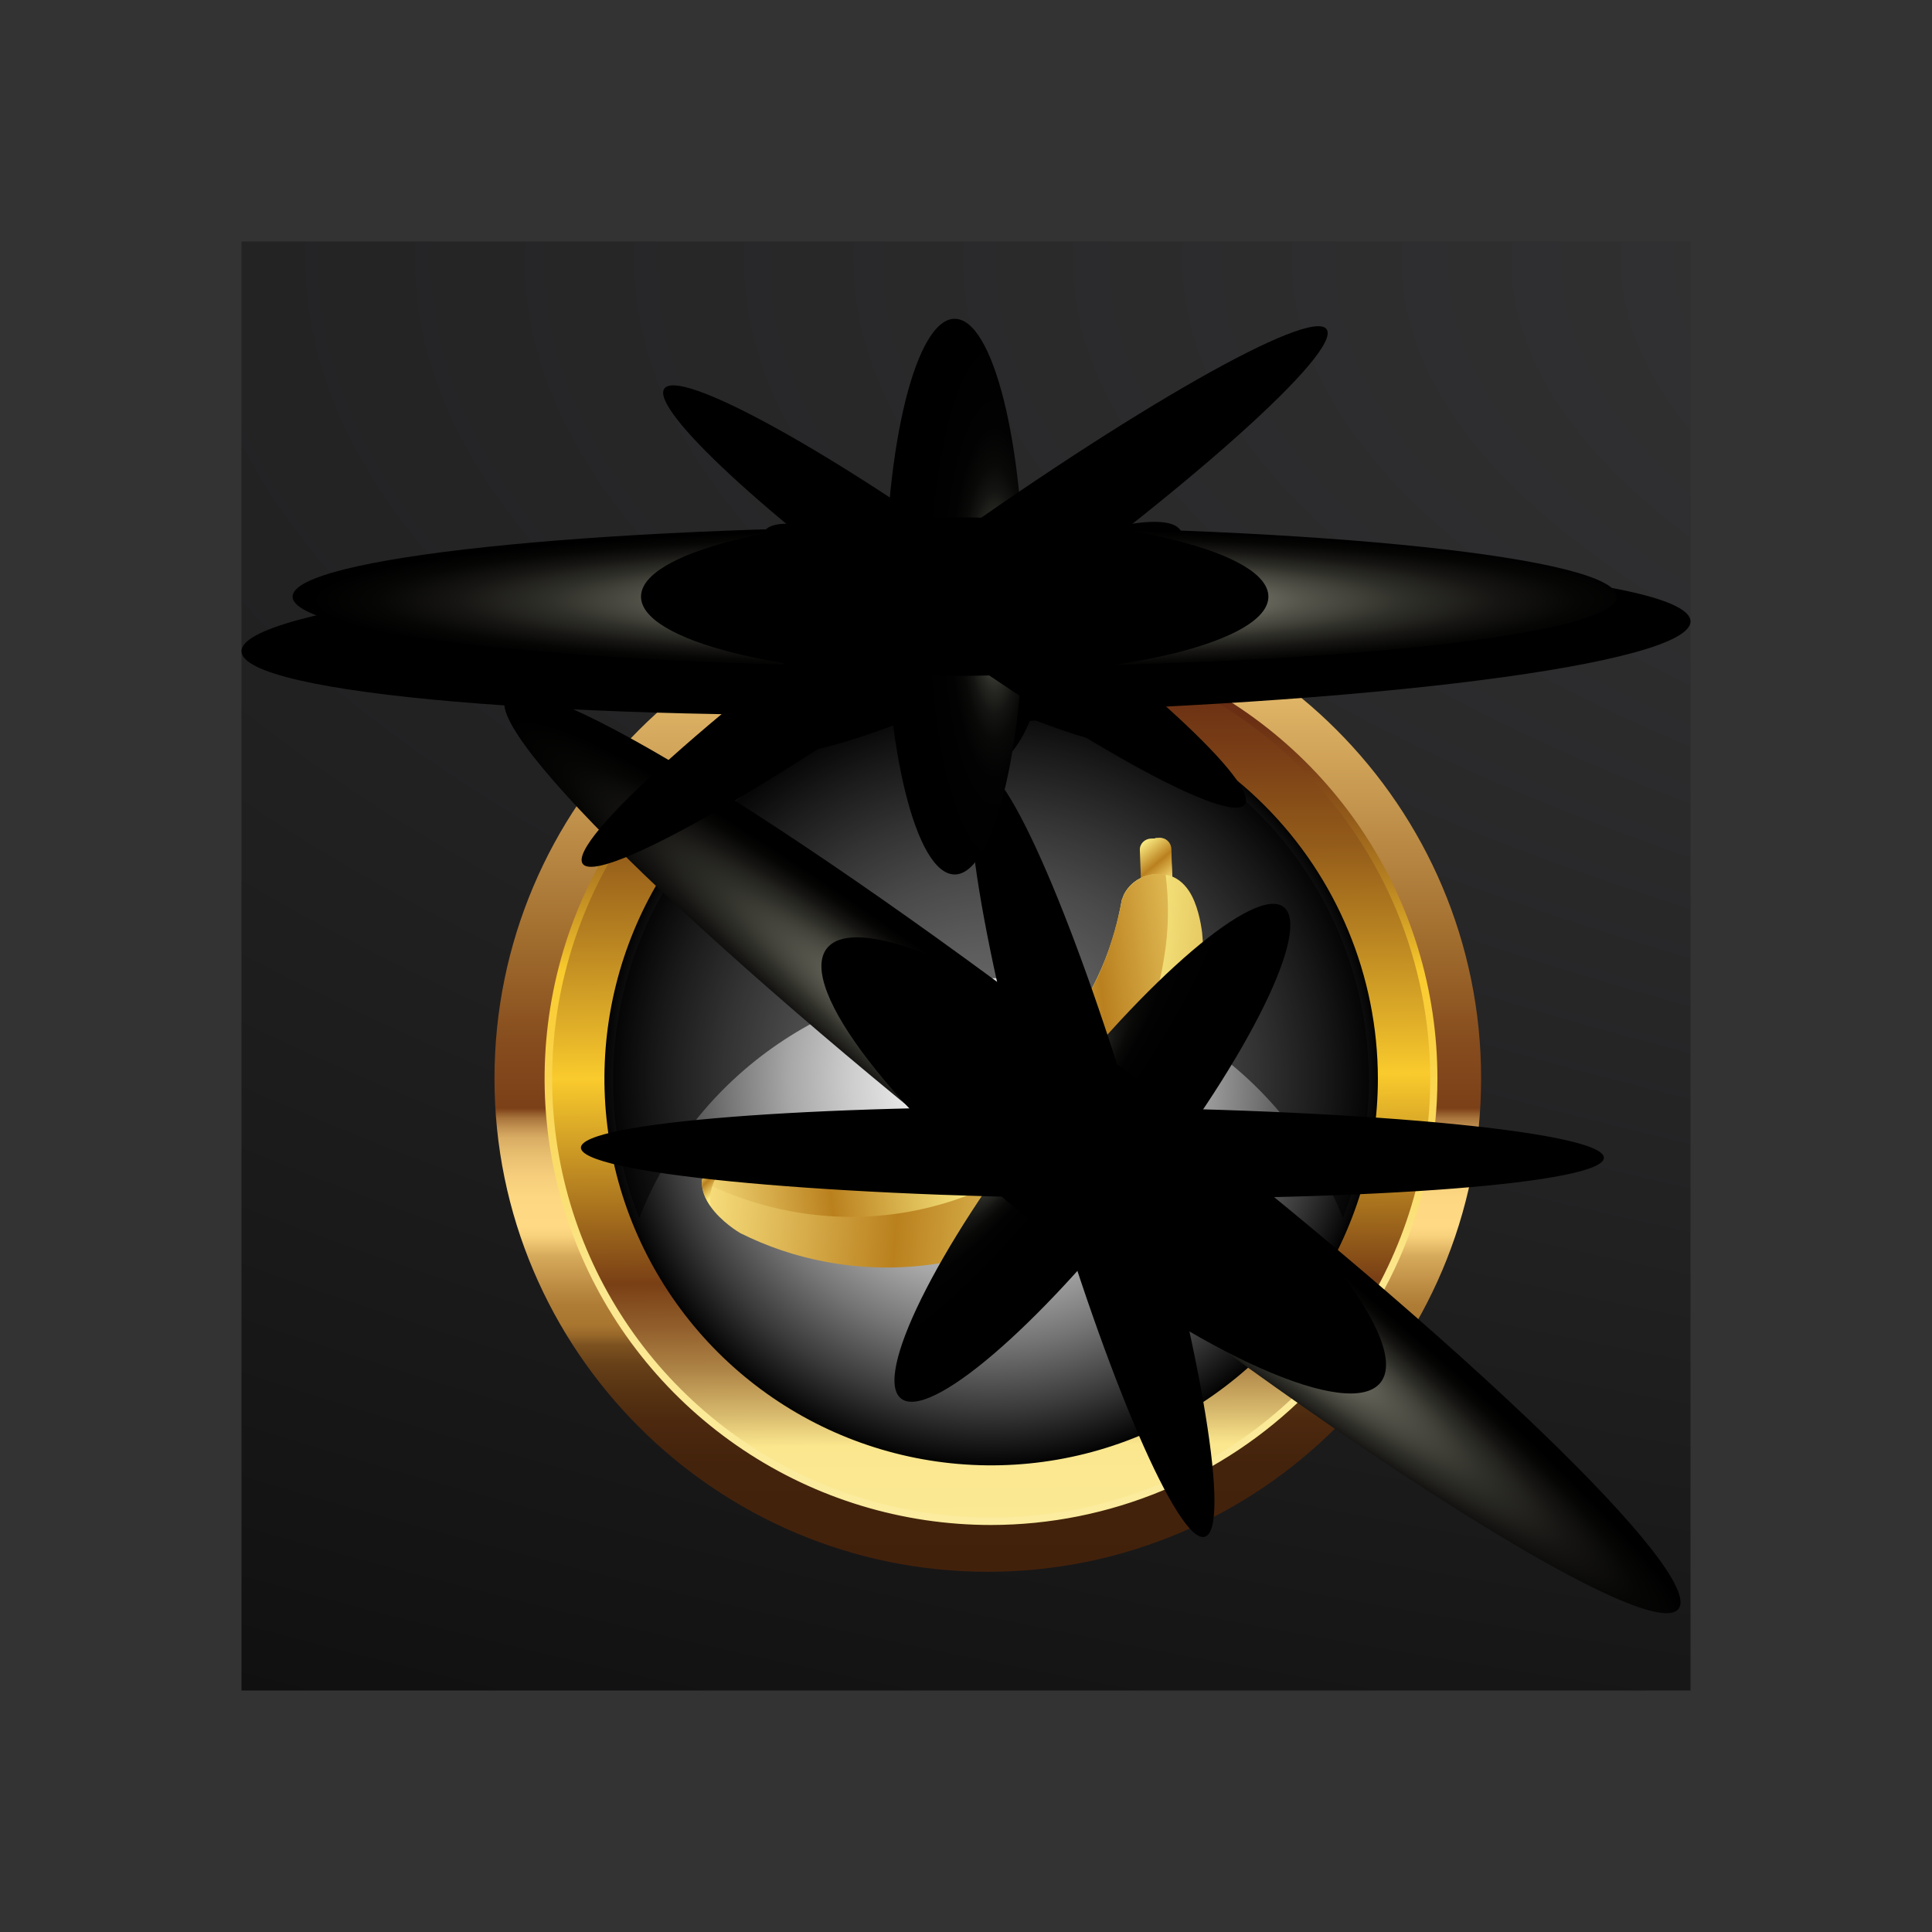 <svg width="120" height="120" viewBox="0 0 120 120" fill="none" xmlns="http://www.w3.org/2000/svg">
<rect x="0" y="0" width="120" height="120" fill="#333333" stroke="none"/>
<g clip-path="url(#clip0_461_213841)">
<g clip-path="url(#clip1_461_213841)">
<path d="M468.571 0H-80V120H468.571V0Z" fill="url(#paint0_radial_461_213841)"/>
<path d="M61.553 91.246C74.946 91.246 85.803 80.388 85.803 66.995C85.803 53.602 74.946 42.745 61.553 42.745C48.16 42.745 37.303 53.602 37.303 66.995C37.303 80.388 48.16 91.246 61.553 91.246Z" fill="url(#paint1_radial_461_213841)"/>
<path style="mix-blend-mode:multiply" d="M61.553 91.246C74.946 91.246 85.803 80.388 85.803 66.995C85.803 53.602 74.946 42.745 61.553 42.745C48.16 42.745 37.303 53.602 37.303 66.995C37.303 80.388 48.16 91.246 61.553 91.246Z" fill="url(#paint2_radial_461_213841)"/>
<path d="M61.354 97.626C44.462 97.626 30.713 83.885 30.713 66.986C30.713 50.087 44.455 36.346 61.354 36.346C78.252 36.346 91.995 50.087 91.995 66.986C91.995 83.885 78.245 97.626 61.354 97.626ZM61.354 39.755C55.966 39.757 50.701 41.356 46.222 44.35C41.743 47.344 38.253 51.598 36.192 56.576C34.132 61.553 33.593 67.03 34.645 72.314C35.697 77.597 38.292 82.45 42.102 86.259C45.912 90.068 50.765 92.662 56.049 93.712C61.333 94.763 66.809 94.223 71.787 92.161C76.763 90.099 81.017 86.608 84.01 82.128C87.003 77.649 88.6 72.383 88.6 66.995C88.592 59.773 85.718 52.848 80.61 47.741C75.502 42.634 68.577 39.762 61.354 39.755Z" fill="url(#paint3_linear_461_213841)"/>
<path d="M61.553 94.407C56.131 94.407 50.831 92.799 46.323 89.787C41.815 86.774 38.301 82.493 36.226 77.484C34.151 72.474 33.608 66.962 34.666 61.644C35.724 56.326 38.335 51.441 42.17 47.608C46.004 43.774 50.889 41.163 56.206 40.106C61.524 39.048 67.037 39.591 72.046 41.667C77.055 43.742 81.336 47.256 84.348 51.764C87.36 56.273 88.967 61.573 88.967 66.996C88.96 74.263 86.067 81.231 80.928 86.37C75.789 91.508 68.821 94.399 61.553 94.407ZM61.553 42.975C56.803 42.977 52.16 44.387 48.211 47.028C44.262 49.668 41.185 53.42 39.368 57.81C37.551 62.199 37.077 67.028 38.005 71.687C38.933 76.346 41.221 80.625 44.581 83.984C47.941 87.342 52.221 89.629 56.88 90.555C61.539 91.481 66.368 91.005 70.757 89.186C75.145 87.368 78.896 84.289 81.535 80.34C84.174 76.389 85.583 71.746 85.583 66.996C85.574 60.627 83.039 54.521 78.534 50.019C74.029 45.517 67.922 42.986 61.553 42.982V42.975Z" fill="url(#paint4_linear_461_213841)"/>
<path d="M61.553 94.72C56.069 94.72 50.708 93.094 46.149 90.047C41.589 87 38.035 82.67 35.936 77.603C33.838 72.537 33.289 66.962 34.359 61.583C35.429 56.204 38.07 51.264 41.948 47.386C45.826 43.508 50.767 40.868 56.145 39.798C61.524 38.729 67.099 39.278 72.166 41.377C77.232 43.476 81.562 47.03 84.609 51.59C87.655 56.15 89.281 61.511 89.281 66.996C89.273 74.347 86.349 81.394 81.15 86.592C75.952 91.79 68.904 94.713 61.553 94.72ZM61.553 39.725C56.16 39.727 50.889 41.328 46.405 44.326C41.922 47.323 38.428 51.583 36.366 56.566C34.303 61.549 33.764 67.032 34.818 72.321C35.871 77.611 38.469 82.469 42.283 86.281C46.097 90.094 50.956 92.691 56.246 93.742C61.535 94.794 67.018 94.253 72 92.189C76.983 90.124 81.241 86.629 84.237 82.145C87.234 77.66 88.834 72.388 88.834 66.996C88.823 59.765 85.945 52.834 80.831 47.723C75.717 42.611 68.784 39.738 61.553 39.732V39.725Z" fill="url(#paint5_linear_461_213841)"/>
<path style="mix-blend-mode:screen" opacity="0.56" d="M85.021 67.107C85.025 70.035 84.478 72.938 83.41 75.665C81.688 71.271 78.681 67.499 74.782 64.839C70.884 62.18 66.274 60.758 61.554 60.758C56.835 60.758 52.225 62.18 48.327 64.839C44.428 67.499 41.421 71.271 39.699 75.665C38.439 72.451 37.904 69 38.132 65.556C38.359 62.112 39.343 58.76 41.014 55.74C42.685 52.72 45.002 50.105 47.799 48.083C50.596 46.061 53.804 44.68 57.196 44.039C60.587 43.399 64.079 43.515 67.421 44.378C70.763 45.241 73.873 46.831 76.53 49.033C79.187 51.236 81.326 53.998 82.793 57.122C84.261 60.246 85.022 63.655 85.021 67.107Z" fill="url(#paint6_radial_461_213841)"/>
<path d="M72.888 56.431L70.936 56.514L70.798 52.801C70.78 52.418 71.091 52.102 71.489 52.085L71.99 52.069C72.387 52.052 72.715 52.352 72.733 52.735L72.888 56.431Z" fill="url(#paint7_linear_461_213841)"/>
<path d="M72.888 56.432L71.92 56.465L71.748 52.052L72.007 52.036C72.404 52.019 72.732 52.319 72.749 52.702L72.888 56.432Z" fill="url(#paint8_linear_461_213841)"/>
<path d="M74.668 57.947C74.84 59.712 74.754 61.527 74.391 63.358C72.318 73.649 61.987 80.376 51.311 78.377C49.41 78.028 47.631 77.412 45.99 76.596C45.869 76.529 44.798 75.88 44.141 74.948C43.813 74.481 43.571 73.948 43.605 73.382C43.605 73.382 43.605 73.382 43.605 73.366C43.605 73.299 43.623 73.232 43.64 73.182C43.657 73.116 43.675 73.066 43.709 73.016C43.951 72.583 44.556 72.317 45.333 72.15C47.026 71.784 49.497 71.9 50.533 71.85H50.55C50.81 71.85 51.052 71.834 51.311 71.817C51.328 71.817 51.345 71.817 51.345 71.817C51.622 71.8 51.898 71.784 52.174 71.751C52.261 71.751 52.347 71.734 52.416 71.734C52.485 71.717 52.554 71.717 52.641 71.701C52.71 71.701 52.779 71.684 52.848 71.667C52.952 71.651 53.038 71.651 53.142 71.634C53.332 71.601 53.522 71.584 53.695 71.551C53.798 71.534 53.902 71.517 54.023 71.484C54.317 71.434 54.61 71.368 54.887 71.301C54.973 71.284 55.059 71.268 55.163 71.234C55.249 71.218 55.336 71.184 55.44 71.168C55.699 71.101 55.975 71.018 56.234 70.935C56.251 70.935 56.269 70.918 56.286 70.918L56.355 70.901C56.735 70.785 57.115 70.652 57.495 70.502C57.841 70.368 58.204 70.218 58.549 70.069C58.601 70.052 58.636 70.035 58.687 70.002L58.739 69.986C58.964 69.886 59.188 69.769 59.413 69.653C59.43 69.636 59.465 69.636 59.482 69.619C59.517 69.602 59.534 69.586 59.569 69.569C60.208 69.236 60.812 68.887 61.417 68.487C61.538 68.42 61.642 68.337 61.762 68.254C61.866 68.187 61.97 68.104 62.091 68.021C62.108 68.004 62.125 67.987 62.142 67.987C62.194 67.937 62.263 67.904 62.315 67.854C62.488 67.721 62.661 67.588 62.834 67.455C62.92 67.388 63.007 67.321 63.093 67.255C63.214 67.155 63.352 67.038 63.473 66.922C63.525 66.872 63.577 66.838 63.611 66.788C63.784 66.638 63.956 66.489 64.112 66.322C64.838 65.623 65.529 64.874 66.133 64.058C66.151 64.041 66.151 64.024 66.168 64.008C66.41 63.708 66.634 63.392 66.842 63.059C66.945 62.909 67.049 62.759 67.135 62.609C67.204 62.492 67.291 62.359 67.36 62.243C67.377 62.226 67.394 62.193 67.394 62.176C67.55 61.91 67.705 61.627 67.844 61.344C68.638 59.828 69.226 58.18 69.571 56.448C69.606 56.265 69.64 56.082 69.675 55.899C69.675 55.899 69.692 55.849 69.727 55.765C69.744 55.732 69.744 55.716 69.761 55.682C69.761 55.666 69.778 55.649 69.778 55.632C69.778 55.616 69.796 55.599 69.796 55.582C69.951 55.266 70.262 54.833 70.815 54.55C71.212 54.35 71.731 54.234 72.404 54.334C73.044 54.434 73.51 54.833 73.856 55.349C74.374 56.148 74.581 57.264 74.668 57.947Z" fill="url(#paint9_linear_461_213841)"/>
<path d="M72.404 54.317C72.404 54.334 72.404 54.334 72.404 54.35C72.612 56.032 72.595 57.764 72.301 59.512C72.266 59.745 72.214 59.978 72.18 60.211C70.107 70.502 59.776 77.229 49.099 75.231C47.51 74.931 46.024 74.465 44.608 73.849C44.4 73.749 44.193 73.665 43.986 73.565C43.865 73.499 43.727 73.432 43.605 73.382C43.605 73.316 43.623 73.249 43.64 73.199C43.657 73.132 43.675 73.083 43.709 73.033C43.951 72.6 44.556 72.333 45.333 72.167C47.026 71.8 49.497 71.917 50.533 71.867H50.55C50.809 71.867 51.051 71.85 51.311 71.834C51.328 71.834 51.345 71.834 51.345 71.834C51.622 71.817 51.898 71.8 52.174 71.767C52.192 71.767 52.226 71.767 52.243 71.767C52.295 71.767 52.364 71.751 52.416 71.751C52.485 71.734 52.554 71.734 52.641 71.717C52.727 71.701 52.779 71.701 52.848 71.684C52.952 71.667 53.038 71.667 53.142 71.651C53.332 71.617 53.522 71.584 53.694 71.567C53.798 71.551 53.902 71.534 54.023 71.501C54.213 71.467 54.386 71.434 54.558 71.384C54.662 71.368 54.766 71.334 54.887 71.318C54.973 71.301 55.059 71.268 55.163 71.251C55.249 71.234 55.336 71.201 55.44 71.184C55.699 71.118 55.975 71.034 56.234 70.951C56.251 70.951 56.269 70.935 56.286 70.935L56.355 70.918C56.424 70.901 56.493 70.868 56.562 70.851C56.873 70.751 57.184 70.635 57.495 70.518C57.806 70.402 58.1 70.269 58.411 70.135C58.463 70.119 58.497 70.102 58.549 70.069C58.601 70.052 58.636 70.036 58.687 70.002L58.739 69.986C58.877 69.919 59.016 69.852 59.154 69.786C59.24 69.736 59.327 69.703 59.413 69.669C59.43 69.653 59.465 69.653 59.482 69.636C59.517 69.619 59.534 69.602 59.568 69.586C59.689 69.519 59.81 69.453 59.931 69.386C60.018 69.336 60.104 69.286 60.19 69.236C60.225 69.22 60.277 69.186 60.311 69.169C60.432 69.103 60.553 69.02 60.674 68.953C60.795 68.887 60.899 68.82 61.002 68.737C61.141 68.653 61.261 68.57 61.4 68.487C61.521 68.404 61.624 68.337 61.745 68.254C61.849 68.171 61.953 68.104 62.073 68.021C62.091 68.004 62.108 67.987 62.125 67.987C62.177 67.938 62.246 67.904 62.298 67.854C62.471 67.721 62.644 67.588 62.816 67.455C62.903 67.388 62.989 67.321 63.075 67.255C63.196 67.155 63.334 67.038 63.455 66.922C63.507 66.872 63.559 66.839 63.594 66.788C63.646 66.739 63.697 66.705 63.732 66.655C63.853 66.539 63.974 66.439 64.095 66.322C64.198 66.222 64.285 66.139 64.388 66.039C64.509 65.923 64.613 65.823 64.717 65.706C64.769 65.656 64.82 65.59 64.889 65.523C64.924 65.473 64.976 65.423 65.01 65.39C65.114 65.29 65.2 65.173 65.304 65.073C65.408 64.957 65.494 64.857 65.598 64.74C65.667 64.657 65.753 64.557 65.822 64.474C65.926 64.341 66.03 64.208 66.133 64.074C66.151 64.058 66.151 64.041 66.168 64.024C66.271 63.891 66.358 63.775 66.444 63.642C66.496 63.558 66.565 63.475 66.617 63.392C66.686 63.292 66.755 63.175 66.842 63.075C66.911 62.975 66.963 62.892 67.032 62.792C67.066 62.742 67.101 62.676 67.135 62.626C67.204 62.509 67.291 62.376 67.36 62.259C67.377 62.243 67.394 62.209 67.394 62.193C67.446 62.093 67.515 61.993 67.567 61.877C67.619 61.793 67.654 61.71 67.705 61.627C67.757 61.544 67.792 61.46 67.844 61.36C67.913 61.244 67.965 61.111 68.034 60.977C68.068 60.911 68.103 60.844 68.137 60.778C68.224 60.611 68.293 60.444 68.362 60.278C68.414 60.161 68.465 60.061 68.5 59.945C68.569 59.778 68.638 59.612 68.707 59.445C68.742 59.329 68.794 59.212 68.828 59.096C68.897 58.929 68.949 58.746 69.001 58.563C69.036 58.446 69.07 58.346 69.105 58.23C69.174 58.03 69.226 57.83 69.278 57.647C69.295 57.564 69.312 57.497 69.347 57.414C69.347 57.381 69.364 57.347 69.364 57.331C69.433 57.048 69.502 56.748 69.571 56.465C69.606 56.282 69.64 56.099 69.675 55.915C69.675 55.915 69.692 55.865 69.727 55.782C69.744 55.749 69.744 55.732 69.761 55.699C69.761 55.682 69.779 55.666 69.779 55.649C69.779 55.632 69.796 55.616 69.796 55.599C69.951 55.283 70.262 54.85 70.815 54.567C71.212 54.334 71.731 54.217 72.404 54.317Z" fill="url(#paint10_linear_461_213841)"/>
<path d="M45.35 72.117C44.452 72.866 44.003 73.782 44.141 74.931C43.813 74.465 43.571 73.932 43.605 73.366C43.605 73.366 43.605 73.366 43.605 73.349C43.605 73.282 43.623 73.216 43.64 73.166C43.657 73.099 43.675 73.049 43.709 72.999C43.968 72.55 44.59 72.283 45.35 72.117Z" fill="url(#paint11_linear_461_213841)"/>
<path style="mix-blend-mode:color-dodge" d="M104.255 99.934C105.914 97.802 90.96 83.39 70.854 67.743C50.748 52.097 33.104 41.141 31.445 43.273C29.786 45.404 44.74 59.816 64.847 75.463C84.953 91.109 102.597 102.065 104.255 99.934Z" fill="url(#paint12_radial_461_213841)"/>
<path style="mix-blend-mode:color-dodge" d="M71.001 74.055C77.562 65.623 81.471 57.69 79.731 56.336C77.991 54.983 71.261 60.72 64.7 69.151C58.139 77.583 54.23 85.516 55.97 86.87C57.71 88.224 64.439 82.486 71.001 74.055Z" fill="url(#paint13_radial_461_213841)"/>
<path style="mix-blend-mode:color-dodge" d="M67.823 74.427C85.369 74.602 99.605 73.477 99.621 71.914C99.636 70.351 85.425 68.943 67.88 68.768C50.334 68.594 36.098 69.719 36.082 71.282C36.067 72.845 50.278 74.253 67.823 74.427Z" fill="url(#paint14_radial_461_213841)"/>
<path style="mix-blend-mode:color-dodge" d="M74.834 95.451C76.463 94.975 74.655 83.909 70.798 70.735C66.941 57.562 62.494 47.269 60.866 47.745C59.238 48.222 61.045 59.288 64.903 72.462C68.76 85.635 73.206 95.928 74.834 95.451Z" fill="url(#paint15_radial_461_213841)"/>
<path style="mix-blend-mode:screen" d="M85.753 85.865C87.632 83.467 81.457 75.487 71.959 68.043C62.461 60.598 53.237 56.508 51.357 58.907C49.477 61.305 55.653 69.285 65.151 76.729C74.649 84.174 83.873 88.264 85.753 85.865Z" fill="url(#paint16_radial_461_213841)"/>
<path style="mix-blend-mode:color-dodge" d="M60.099 44.325C84.952 43.809 105.054 41.239 105 38.586C104.943 35.933 84.752 34.201 59.9 34.717C35.047 35.233 14.945 37.802 15 40.456C15.055 43.109 35.247 44.841 60.099 44.325Z" fill="url(#paint17_radial_461_213841)"/>
<path style="mix-blend-mode:color-dodge" d="M60.172 48.177C62.779 48.125 64.822 44.565 64.736 40.225C64.65 35.885 62.466 32.409 59.859 32.461C57.252 32.513 55.209 36.073 55.295 40.413C55.382 44.753 57.565 48.229 60.172 48.177Z" fill="url(#paint18_radial_461_213841)"/>
<path style="mix-blend-mode:color-dodge" d="M61.27 42.53C68.727 38.851 74.139 34.586 73.359 33.004C72.578 31.422 65.901 33.122 58.444 36.801C50.987 40.48 45.575 44.745 46.355 46.327C47.136 47.909 53.813 46.209 61.27 42.53Z" fill="url(#paint19_radial_461_213841)"/>
<path style="mix-blend-mode:color-dodge" d="M72.454 45.93C73.209 44.463 68.222 40.391 61.316 36.836C54.41 33.281 48.199 31.588 47.444 33.054C46.689 34.521 51.675 38.593 58.581 42.148C65.488 45.703 71.698 47.397 72.454 45.93Z" fill="url(#paint20_radial_461_213841)"/>
<path style="mix-blend-mode:screen" d="M60.112 44.949C71.886 44.704 81.38 42.078 81.318 39.083C81.255 36.087 71.66 33.857 59.887 34.102C48.113 34.346 38.619 36.973 38.681 39.968C38.743 42.964 48.338 45.194 60.112 44.949Z" fill="url(#paint21_radial_461_213841)"/>
<path style="mix-blend-mode:color-dodge" d="M59.298 41.421C82.011 41.421 100.424 39.468 100.424 37.058C100.424 34.649 82.011 32.695 59.298 32.695C36.585 32.695 18.172 34.649 18.172 37.058C18.172 39.468 36.585 41.421 59.298 41.421Z" fill="url(#paint22_radial_461_213841)"/>
<path style="mix-blend-mode:color-dodge" d="M59.298 54.315C61.681 54.315 63.612 46.589 63.612 37.058C63.612 27.527 61.681 19.801 59.298 19.801C56.916 19.801 54.985 27.527 54.985 37.058C54.985 46.589 56.916 54.315 59.298 54.315Z" fill="url(#paint23_radial_461_213841)"/>
<path style="mix-blend-mode:color-dodge" d="M61.07 39.523C73.828 30.353 83.376 21.813 82.395 20.447C81.415 19.081 70.278 25.408 57.519 34.578C44.761 43.748 35.214 52.288 36.194 53.654C37.175 55.02 48.312 48.693 61.07 39.523Z" fill="url(#paint24_radial_461_213841)"/>
<path style="mix-blend-mode:color-dodge" d="M77.319 49.966C78.217 48.711 70.874 41.911 60.917 34.779C50.962 27.647 42.163 22.882 41.264 24.137C40.366 25.393 47.709 32.192 57.666 39.324C67.622 46.457 76.421 51.221 77.319 49.966Z" fill="url(#paint25_radial_461_213841)"/>
<path style="mix-blend-mode:screen" d="M59.298 41.982C70.059 41.982 78.782 39.777 78.782 37.058C78.782 34.339 70.059 32.135 59.298 32.135C48.538 32.135 39.815 34.339 39.815 37.058C39.815 39.777 48.538 41.982 59.298 41.982Z" fill="url(#paint26_radial_461_213841)"/>
</g>
</g>
<defs>
<radialGradient id="paint0_radial_461_213841" cx="0" cy="0" r="1" gradientUnits="userSpaceOnUse" gradientTransform="translate(224.074 15.524) scale(461.321 151.847)">
<stop stop-color="#414042"/>
<stop offset="1"/>
</radialGradient>
<radialGradient id="paint1_radial_461_213841" cx="0" cy="0" r="1" gradientUnits="userSpaceOnUse" gradientTransform="translate(59.049 48.024) scale(47.574 47.574)">
<stop stop-color="#58595B"/>
<stop offset="1"/>
</radialGradient>
<radialGradient id="paint2_radial_461_213841" cx="0" cy="0" r="1" gradientUnits="userSpaceOnUse" gradientTransform="translate(61.553 66.995) scale(24.25 24.25)">
<stop stop-color="white"/>
<stop offset="0.09" stop-color="#F9F9F9"/>
<stop offset="0.22" stop-color="#E8E8E8"/>
<stop offset="0.36" stop-color="#CDCDCD"/>
<stop offset="0.52" stop-color="#A7A7A7"/>
<stop offset="0.68" stop-color="#757575"/>
<stop offset="0.85" stop-color="#3A3A3A"/>
<stop offset="1"/>
</radialGradient>
<linearGradient id="paint3_linear_461_213841" x1="61.354" y1="97.626" x2="61.354" y2="36.362" gradientUnits="userSpaceOnUse">
<stop stop-color="#42210B"/>
<stop offset="0.11" stop-color="#44230C"/>
<stop offset="0.15" stop-color="#4B280E"/>
<stop offset="0.18" stop-color="#563212"/>
<stop offset="0.21" stop-color="#674018"/>
<stop offset="0.23" stop-color="#7D5220"/>
<stop offset="0.24" stop-color="#98682A"/>
<stop offset="0.25" stop-color="#A97630"/>
<stop offset="0.27" stop-color="#AE7C35"/>
<stop offset="0.29" stop-color="#BD8D44"/>
<stop offset="0.32" stop-color="#D6AA5B"/>
<stop offset="0.34" stop-color="#F8D17C"/>
<stop offset="0.35" stop-color="#FFD983"/>
<stop offset="0.38" stop-color="#FDD781"/>
<stop offset="0.4" stop-color="#F6CE7C"/>
<stop offset="0.42" stop-color="#EAC172"/>
<stop offset="0.44" stop-color="#D9AD64"/>
<stop offset="0.45" stop-color="#C39352"/>
<stop offset="0.46" stop-color="#A8743C"/>
<stop offset="0.47" stop-color="#7C4018"/>
<stop offset="0.54" stop-color="#874D1E"/>
<stop offset="0.64" stop-color="#A16D2E"/>
<stop offset="1" stop-color="#FCD681"/>
</linearGradient>
<linearGradient id="paint4_linear_461_213841" x1="61.347" y1="35.786" x2="61.795" y2="103.258" gradientUnits="userSpaceOnUse">
<stop offset="0.06" stop-color="#662A12"/>
<stop offset="0.11" stop-color="#6B3013"/>
<stop offset="0.17" stop-color="#7B4016"/>
<stop offset="0.25" stop-color="#945C1A"/>
<stop offset="0.33" stop-color="#B78221"/>
<stop offset="0.42" stop-color="#E4B329"/>
<stop offset="0.46" stop-color="#FACB2D"/>
<stop offset="0.65" stop-color="#793F15"/>
<stop offset="0.66" stop-color="#80481B"/>
<stop offset="0.69" stop-color="#925F2C"/>
<stop offset="0.73" stop-color="#AF8547"/>
<stop offset="0.77" stop-color="#D7B96D"/>
<stop offset="0.8" stop-color="#FBE78E"/>
<stop offset="0.99" stop-color="#FBEC9F"/>
</linearGradient>
<linearGradient id="paint5_linear_461_213841" x1="61.553" y1="94.72" x2="61.553" y2="39.268" gradientUnits="userSpaceOnUse">
<stop offset="0.01" stop-color="#FBEC9F"/>
<stop offset="0.27" stop-color="#FBE78E"/>
<stop offset="0.62" stop-color="#FACB2D"/>
<stop offset="0.65" stop-color="#E4B329"/>
<stop offset="0.72" stop-color="#B78221"/>
<stop offset="0.79" stop-color="#945C1A"/>
<stop offset="0.85" stop-color="#7B4016"/>
<stop offset="0.9" stop-color="#6B3013"/>
<stop offset="0.94" stop-color="#662A12"/>
</linearGradient>
<radialGradient id="paint6_radial_461_213841" cx="0" cy="0" r="1" gradientUnits="userSpaceOnUse" gradientTransform="translate(55085.4 -315.141) scale(9726.97 6637.93)">
<stop stop-color="#58595B"/>
<stop offset="1"/>
</radialGradient>
<linearGradient id="paint7_linear_461_213841" x1="68.261" y1="50.523" x2="72.263" y2="55.308" gradientUnits="userSpaceOnUse">
<stop stop-color="#FFE988"/>
<stop offset="0.25" stop-color="#BA801E"/>
<stop offset="0.5" stop-color="#FBEC83"/>
<stop offset="0.75" stop-color="#BA801F"/>
<stop offset="1" stop-color="#FFE97F"/>
</linearGradient>
<linearGradient id="paint8_linear_461_213841" x1="68.549" y1="50.283" x2="72.55" y2="55.067" gradientUnits="userSpaceOnUse">
<stop stop-color="#FFE988"/>
<stop offset="0.25" stop-color="#BA801E"/>
<stop offset="0.5" stop-color="#FBEC83"/>
<stop offset="0.75" stop-color="#BA801F"/>
<stop offset="1" stop-color="#FFE97F"/>
</linearGradient>
<linearGradient id="paint9_linear_461_213841" x1="43.108" y1="65.025" x2="96.48" y2="69.247" gradientUnits="userSpaceOnUse">
<stop stop-color="#FFE988"/>
<stop offset="0.25" stop-color="#BA801E"/>
<stop offset="0.5" stop-color="#FBEC83"/>
<stop offset="0.75" stop-color="#BA801F"/>
<stop offset="1" stop-color="#FFE97F"/>
</linearGradient>
<linearGradient id="paint10_linear_461_213841" x1="41.635" y1="67.23" x2="77.766" y2="63.012" gradientUnits="userSpaceOnUse">
<stop stop-color="#FFE988"/>
<stop offset="0.25" stop-color="#BA801E"/>
<stop offset="0.5" stop-color="#FBEC83"/>
<stop offset="0.75" stop-color="#BA801F"/>
<stop offset="1" stop-color="#FFE97F"/>
</linearGradient>
<linearGradient id="paint11_linear_461_213841" x1="42.457" y1="71.235" x2="44.798" y2="73.754" gradientUnits="userSpaceOnUse">
<stop stop-color="#FFE988"/>
<stop offset="0.25" stop-color="#BA801E"/>
<stop offset="0.5" stop-color="#FBEC83"/>
<stop offset="0.75" stop-color="#BA801F"/>
<stop offset="1" stop-color="#FFE97F"/>
</linearGradient>
<radialGradient id="paint12_radial_461_213841" cx="0" cy="0" r="1" gradientUnits="userSpaceOnUse" gradientTransform="translate(68.416 73.499) rotate(37.89) scale(46.412 5.017)">
<stop stop-color="#FCFBDF"/>
<stop offset="0.16" stop-color="#BCBCA7"/>
<stop offset="0.33" stop-color="#848375"/>
<stop offset="0.49" stop-color="#55544B"/>
<stop offset="0.64" stop-color="#30302A"/>
<stop offset="0.78" stop-color="#161513"/>
<stop offset="0.9" stop-color="#060605"/>
<stop offset="1"/>
</radialGradient>
<radialGradient id="paint13_radial_461_213841" cx="0" cy="0" r="1" gradientUnits="userSpaceOnUse" gradientTransform="translate(64.422 69.684) rotate(127.89) scale(19.451 3.765)">
<stop stop-color="#FCFBDF"/>
<stop offset="0.01" stop-color="#F6F5D9"/>
<stop offset="0.05" stop-color="#C8C7B1"/>
<stop offset="0.09" stop-color="#9D9C8B"/>
<stop offset="0.14" stop-color="#777769"/>
<stop offset="0.19" stop-color="#57564D"/>
<stop offset="0.25" stop-color="#3B3B35"/>
<stop offset="0.32" stop-color="#252521"/>
<stop offset="0.4" stop-color="#141412"/>
<stop offset="0.49" stop-color="#090908"/>
<stop offset="0.63" stop-color="#020202"/>
<stop offset="1"/>
</radialGradient>
<radialGradient id="paint14_radial_461_213841" cx="0" cy="0" r="1" gradientUnits="userSpaceOnUse" gradientTransform="translate(-26470.1 1575.66) rotate(-179.43) scale(8571.1 74.84)">
<stop stop-color="#FCFBDF"/>
<stop offset="0.01" stop-color="#F6F5D9"/>
<stop offset="0.05" stop-color="#C8C7B1"/>
<stop offset="0.09" stop-color="#9D9C8B"/>
<stop offset="0.14" stop-color="#777769"/>
<stop offset="0.19" stop-color="#57564D"/>
<stop offset="0.25" stop-color="#3B3B35"/>
<stop offset="0.32" stop-color="#252521"/>
<stop offset="0.4" stop-color="#141412"/>
<stop offset="0.49" stop-color="#090908"/>
<stop offset="0.63" stop-color="#020202"/>
<stop offset="1"/>
</radialGradient>
<radialGradient id="paint15_radial_461_213841" cx="0" cy="0" r="1" gradientUnits="userSpaceOnUse" gradientTransform="translate(3249.4 232.506) rotate(-106.32) scale(650.182 657.648)">
<stop stop-color="#FCFBDF"/>
<stop offset="0.01" stop-color="#F6F5D9"/>
<stop offset="0.05" stop-color="#C8C7B1"/>
<stop offset="0.09" stop-color="#9D9C8B"/>
<stop offset="0.14" stop-color="#777769"/>
<stop offset="0.19" stop-color="#57564D"/>
<stop offset="0.25" stop-color="#3B3B35"/>
<stop offset="0.32" stop-color="#252521"/>
<stop offset="0.4" stop-color="#141412"/>
<stop offset="0.49" stop-color="#090908"/>
<stop offset="0.63" stop-color="#020202"/>
<stop offset="1"/>
</radialGradient>
<radialGradient id="paint16_radial_461_213841" cx="0" cy="0" r="1" gradientUnits="userSpaceOnUse" gradientTransform="translate(875.679 10479.5) rotate(38.089) scale(1028.68 950.407)">
<stop stop-color="#FCFBDF"/>
<stop offset="0.01" stop-color="#F6F5D9"/>
<stop offset="0.05" stop-color="#C8C7B1"/>
<stop offset="0.09" stop-color="#9D9C8B"/>
<stop offset="0.14" stop-color="#777769"/>
<stop offset="0.19" stop-color="#57564D"/>
<stop offset="0.25" stop-color="#3B3B35"/>
<stop offset="0.32" stop-color="#252521"/>
<stop offset="0.4" stop-color="#141412"/>
<stop offset="0.49" stop-color="#090908"/>
<stop offset="0.63" stop-color="#020202"/>
<stop offset="1"/>
</radialGradient>
<radialGradient id="paint17_radial_461_213841" cx="0" cy="0" r="1" gradientUnits="userSpaceOnUse" gradientTransform="translate(89647.3 -1147.37) rotate(-1.19) scale(17376.5 203.293)">
<stop stop-color="#FCFBDF"/>
<stop offset="0.16" stop-color="#BCBCA7"/>
<stop offset="0.33" stop-color="#848375"/>
<stop offset="0.49" stop-color="#55544B"/>
<stop offset="0.64" stop-color="#30302A"/>
<stop offset="0.78" stop-color="#161513"/>
<stop offset="0.9" stop-color="#060605"/>
<stop offset="1"/>
</radialGradient>
<radialGradient id="paint18_radial_461_213841" cx="0" cy="0" r="1" gradientUnits="userSpaceOnUse" gradientTransform="translate(4713.22 1380.85) rotate(88.86) scale(324.742 332.673)">
<stop stop-color="#FCFBDF"/>
<stop offset="0.01" stop-color="#F6F5D9"/>
<stop offset="0.05" stop-color="#C8C7B1"/>
<stop offset="0.09" stop-color="#9D9C8B"/>
<stop offset="0.14" stop-color="#777769"/>
<stop offset="0.19" stop-color="#57564D"/>
<stop offset="0.25" stop-color="#3B3B35"/>
<stop offset="0.32" stop-color="#252521"/>
<stop offset="0.4" stop-color="#141412"/>
<stop offset="0.49" stop-color="#090908"/>
<stop offset="0.63" stop-color="#020202"/>
<stop offset="1"/>
</radialGradient>
<radialGradient id="paint19_radial_461_213841" cx="0" cy="0" r="1" gradientUnits="userSpaceOnUse" gradientTransform="translate(-3574.35 3226.28) rotate(153.74) scale(1911.39 84.479)">
<stop stop-color="#FCFBDF"/>
<stop offset="0.01" stop-color="#F6F5D9"/>
<stop offset="0.05" stop-color="#C8C7B1"/>
<stop offset="0.09" stop-color="#9D9C8B"/>
<stop offset="0.14" stop-color="#777769"/>
<stop offset="0.19" stop-color="#57564D"/>
<stop offset="0.25" stop-color="#3B3B35"/>
<stop offset="0.32" stop-color="#252521"/>
<stop offset="0.4" stop-color="#141412"/>
<stop offset="0.49" stop-color="#090908"/>
<stop offset="0.63" stop-color="#020202"/>
<stop offset="1"/>
</radialGradient>
<radialGradient id="paint20_radial_461_213841" cx="0" cy="0" r="1" gradientUnits="userSpaceOnUse" gradientTransform="translate(2342.58 -2621.36) rotate(-152.76) scale(363.619 372.144)">
<stop stop-color="#FCFBDF"/>
<stop offset="0.01" stop-color="#F6F5D9"/>
<stop offset="0.05" stop-color="#C8C7B1"/>
<stop offset="0.09" stop-color="#9D9C8B"/>
<stop offset="0.14" stop-color="#777769"/>
<stop offset="0.19" stop-color="#57564D"/>
<stop offset="0.25" stop-color="#3B3B35"/>
<stop offset="0.32" stop-color="#252521"/>
<stop offset="0.4" stop-color="#141412"/>
<stop offset="0.49" stop-color="#090908"/>
<stop offset="0.63" stop-color="#020202"/>
<stop offset="1"/>
</radialGradient>
<radialGradient id="paint21_radial_461_213841" cx="0" cy="0" r="1" gradientUnits="userSpaceOnUse" gradientTransform="translate(24950 324.865) rotate(-1.19) scale(3974.77 269.657)">
<stop stop-color="#FCFBDF"/>
<stop offset="0.01" stop-color="#F6F5D9"/>
<stop offset="0.05" stop-color="#C8C7B1"/>
<stop offset="0.09" stop-color="#9D9C8B"/>
<stop offset="0.14" stop-color="#777769"/>
<stop offset="0.19" stop-color="#57564D"/>
<stop offset="0.25" stop-color="#3B3B35"/>
<stop offset="0.32" stop-color="#252521"/>
<stop offset="0.4" stop-color="#141412"/>
<stop offset="0.49" stop-color="#090908"/>
<stop offset="0.63" stop-color="#020202"/>
<stop offset="1"/>
</radialGradient>
<radialGradient id="paint22_radial_461_213841" cx="0" cy="0" r="1" gradientUnits="userSpaceOnUse" gradientTransform="translate(60.686 37.288) scale(41.377 4.476)">
<stop stop-color="#FCFBDF"/>
<stop offset="0.16" stop-color="#BCBCA7"/>
<stop offset="0.33" stop-color="#848375"/>
<stop offset="0.49" stop-color="#55544B"/>
<stop offset="0.64" stop-color="#30302A"/>
<stop offset="0.78" stop-color="#161513"/>
<stop offset="0.9" stop-color="#060605"/>
<stop offset="1"/>
</radialGradient>
<radialGradient id="paint23_radial_461_213841" cx="0" cy="0" r="1" gradientUnits="userSpaceOnUse" gradientTransform="translate(61.776 37.425) rotate(90) scale(17.352 4.475)">
<stop stop-color="#FCFBDF"/>
<stop offset="0.01" stop-color="#F6F5D9"/>
<stop offset="0.05" stop-color="#C8C7B1"/>
<stop offset="0.09" stop-color="#9D9C8B"/>
<stop offset="0.14" stop-color="#777769"/>
<stop offset="0.19" stop-color="#57564D"/>
<stop offset="0.25" stop-color="#3B3B35"/>
<stop offset="0.32" stop-color="#252521"/>
<stop offset="0.4" stop-color="#141412"/>
<stop offset="0.49" stop-color="#090908"/>
<stop offset="0.63" stop-color="#020202"/>
<stop offset="1"/>
</radialGradient>
<radialGradient id="paint24_radial_461_213841" cx="0" cy="0" r="1" gradientUnits="userSpaceOnUse" gradientTransform="translate(-13941 11509.9) rotate(144.293) scale(7674.84 80.512)">
<stop stop-color="#FCFBDF"/>
<stop offset="0.01" stop-color="#F6F5D9"/>
<stop offset="0.05" stop-color="#C8C7B1"/>
<stop offset="0.09" stop-color="#9D9C8B"/>
<stop offset="0.14" stop-color="#777769"/>
<stop offset="0.19" stop-color="#57564D"/>
<stop offset="0.25" stop-color="#3B3B35"/>
<stop offset="0.32" stop-color="#252521"/>
<stop offset="0.4" stop-color="#141412"/>
<stop offset="0.49" stop-color="#090908"/>
<stop offset="0.63" stop-color="#020202"/>
<stop offset="1"/>
</radialGradient>
<radialGradient id="paint25_radial_461_213841" cx="0" cy="0" r="1" gradientUnits="userSpaceOnUse" gradientTransform="translate(5645.29 -4571.76) rotate(-144.383) scale(591.41 586.88)">
<stop stop-color="#FCFBDF"/>
<stop offset="0.01" stop-color="#F6F5D9"/>
<stop offset="0.05" stop-color="#C8C7B1"/>
<stop offset="0.09" stop-color="#9D9C8B"/>
<stop offset="0.14" stop-color="#777769"/>
<stop offset="0.19" stop-color="#57564D"/>
<stop offset="0.25" stop-color="#3B3B35"/>
<stop offset="0.32" stop-color="#252521"/>
<stop offset="0.4" stop-color="#141412"/>
<stop offset="0.49" stop-color="#090908"/>
<stop offset="0.63" stop-color="#020202"/>
<stop offset="1"/>
</radialGradient>
<radialGradient id="paint26_radial_461_213841" cx="0" cy="0" r="1" gradientUnits="userSpaceOnUse" gradientTransform="translate(23722.2 422.294) scale(3631.85 214.151)">
<stop stop-color="#FCFBDF"/>
<stop offset="0.01" stop-color="#F6F5D9"/>
<stop offset="0.05" stop-color="#C8C7B1"/>
<stop offset="0.09" stop-color="#9D9C8B"/>
<stop offset="0.14" stop-color="#777769"/>
<stop offset="0.19" stop-color="#57564D"/>
<stop offset="0.25" stop-color="#3B3B35"/>
<stop offset="0.32" stop-color="#252521"/>
<stop offset="0.4" stop-color="#141412"/>
<stop offset="0.49" stop-color="#090908"/>
<stop offset="0.63" stop-color="#020202"/>
<stop offset="1"/>
</radialGradient>
<clipPath id="clip0_461_213841">
<rect width="90" height="90" fill="white" transform="translate(15 15)"/>
</clipPath>
<clipPath id="clip1_461_213841">
<rect width="90" height="90" fill="white" transform="translate(15 15)"/>
</clipPath>
</defs>
</svg>
